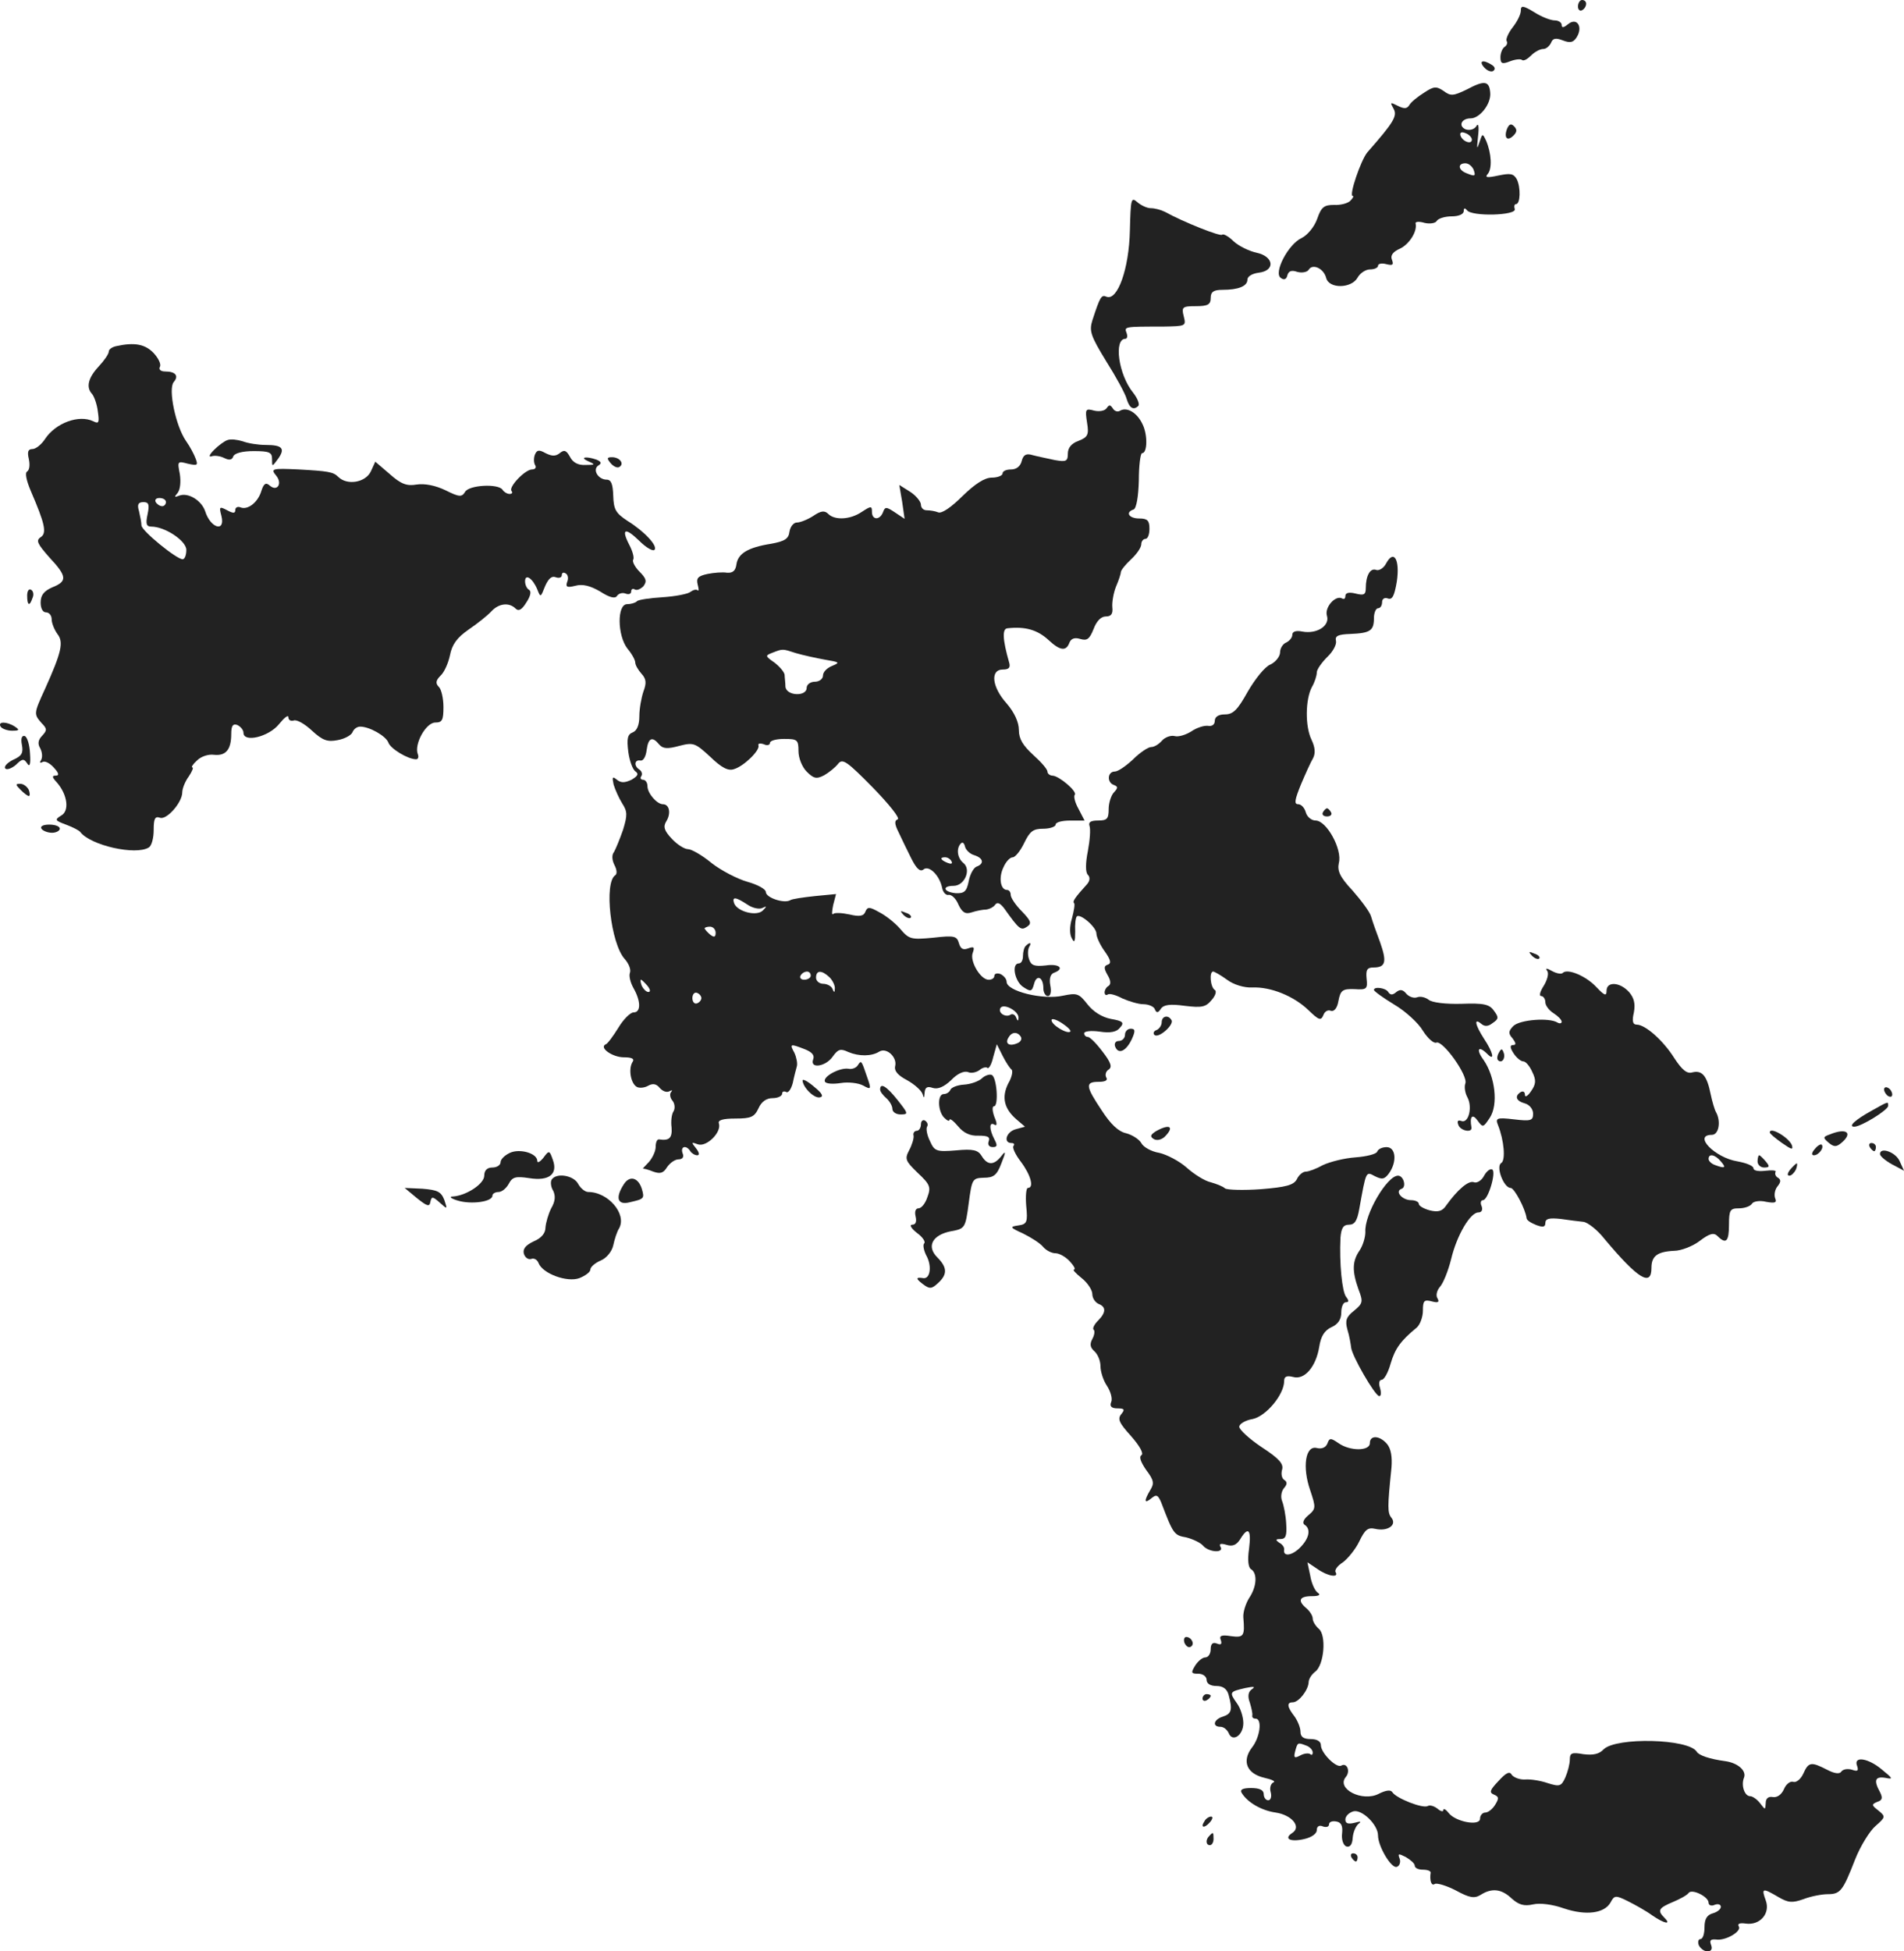<?xml version="1.0" standalone="no"?>
<!DOCTYPE svg PUBLIC "-//W3C//DTD SVG 20010904//EN"
 "http://www.w3.org/TR/2001/REC-SVG-20010904/DTD/svg10.dtd">
<svg version="1.0" xmlns="http://www.w3.org/2000/svg"
 width="466.542pt" height="478pt" viewBox="0 0 466.542 478"
 preserveAspectRatio="xMidYMid meet">
<g transform="translate(-764.342,1279) scale(0.1,-0.1)"
fill="#222222" stroke="none">
<path d="M11510 12774 c0 -8 5 -12 10 -9 6 3 10 10 10 16 0 5 -4 9 -10 9 -5 0
-10 -7 -10 -16z"/>
<path d="M11370 12764 c0 -9 -9 -27 -20 -41 -11 -14 -17 -29 -15 -33 3 -5 1
-11 -5 -15 -5 -3 -10 -15 -10 -25 0 -16 4 -18 24 -10 13 5 26 6 29 3 4 -3 13
2 22 11 9 9 22 16 30 16 7 0 15 7 19 15 4 11 11 13 29 6 18 -7 26 -5 34 8 16
26 0 49 -21 32 -11 -9 -16 -10 -16 -2 0 6 -8 11 -17 11 -10 0 -33 9 -50 20
-28 17 -33 17 -33 4z"/>
<path d="M11280 12625 c7 -8 17 -12 22 -9 6 4 5 10 -3 15 -22 14 -33 10 -19
-6z"/>
<path d="M11238 12571 c-33 -16 -40 -17 -57 -4 -18 12 -24 12 -48 -4 -16 -10
-32 -23 -36 -30 -6 -10 -13 -10 -29 -2 -18 9 -19 9 -10 -7 10 -18 1 -33 -64
-107 -16 -19 -46 -107 -36 -107 3 0 1 -5 -6 -12 -6 -6 -24 -11 -40 -10 -24 0
-31 -5 -41 -34 -7 -20 -24 -40 -38 -47 -33 -15 -70 -86 -51 -98 8 -6 14 -3 16
7 3 10 10 13 24 8 11 -3 24 -1 28 5 9 16 37 4 43 -20 7 -27 62 -26 77 1 6 11
20 20 30 20 11 0 20 4 20 9 0 5 9 7 20 4 16 -4 19 -2 14 11 -4 10 2 19 20 27
23 11 43 43 38 62 -1 4 9 5 22 1 13 -3 27 -1 30 5 4 6 20 11 37 11 16 0 29 5
29 13 0 8 3 8 8 2 11 -16 123 -13 117 3 -2 6 -1 12 3 12 11 0 12 41 2 61 -8
14 -16 15 -45 9 -28 -6 -34 -5 -26 4 11 13 9 50 -4 81 -9 19 -9 19 -17 -5 -6
-18 -6 -14 -3 15 3 25 1 35 -4 26 -5 -8 -16 -11 -26 -8 -19 8 -11 27 12 27 22
0 50 35 48 62 -2 30 -14 32 -57 9z m12 -123 c0 -13 -23 -5 -28 10 -2 7 2 10
12 6 9 -3 16 -11 16 -16z m4 -73 c6 -17 4 -18 -18 -9 -20 8 -21 24 -2 24 8 0
16 -7 20 -15z"/>
<path d="M11336 12474 c-8 -22 1 -31 16 -16 9 9 9 15 1 23 -7 7 -12 5 -17 -7z"/>
<path d="M10412 12225 c-2 -93 -30 -172 -57 -162 -13 6 -16 0 -35 -58 -8 -26
-4 -38 34 -100 24 -38 47 -80 50 -92 7 -23 17 -29 29 -17 3 4 -2 18 -13 32
-36 44 -48 132 -19 132 4 0 6 6 3 14 -6 16 -7 16 89 16 56 1 57 1 51 25 -6 23
-3 25 30 25 29 0 36 4 36 20 0 15 7 20 29 20 39 0 61 9 61 25 0 8 12 15 28 17
41 5 37 40 -6 49 -18 4 -43 16 -56 28 -12 12 -25 19 -28 16 -4 -5 -95 31 -140
56 -10 5 -25 9 -35 9 -9 0 -24 7 -33 15 -15 13 -16 8 -18 -70z"/>
<path d="M7928 11942 c-10 -2 -18 -8 -18 -13 0 -6 -11 -22 -25 -37 -26 -28
-31 -51 -16 -67 5 -6 12 -25 14 -42 4 -28 3 -32 -11 -25 -35 17 -92 -4 -118
-43 -9 -14 -23 -25 -31 -25 -11 0 -13 -7 -9 -24 3 -14 2 -27 -4 -31 -6 -3 -2
-22 9 -48 34 -79 40 -103 24 -113 -12 -8 -8 -16 21 -49 44 -47 45 -59 7 -74
-20 -9 -28 -19 -28 -37 0 -14 5 -24 13 -24 8 0 14 -8 14 -17 0 -10 7 -26 14
-36 16 -20 10 -45 -30 -134 -28 -61 -28 -62 -9 -84 14 -14 14 -18 2 -31 -10
-10 -12 -20 -5 -31 5 -10 6 -22 2 -29 -4 -6 -3 -8 3 -5 6 4 18 -2 28 -13 13
-14 14 -20 5 -20 -10 0 -9 -4 3 -17 26 -30 31 -70 10 -81 -16 -10 -15 -12 12
-22 16 -6 32 -14 35 -18 25 -33 136 -58 168 -38 7 4 12 23 12 43 0 27 3 34 15
30 16 -7 55 37 55 62 0 9 7 27 16 39 8 12 12 22 9 22 -4 0 1 8 11 17 10 10 28
16 42 14 29 -3 42 13 42 51 0 20 4 26 15 22 8 -4 15 -12 15 -19 0 -25 62 -10
87 21 13 16 23 24 23 17 0 -7 6 -10 13 -8 7 3 27 -8 45 -25 26 -24 38 -28 63
-23 17 3 33 12 36 19 3 8 11 14 19 14 23 0 63 -23 69 -39 5 -15 48 -41 68 -41
5 0 7 6 4 13 -9 24 20 77 43 77 17 0 20 6 20 38 0 21 -5 43 -11 49 -9 9 -8 16
4 28 9 8 19 31 23 50 5 26 17 43 46 63 22 15 47 35 56 45 18 19 43 22 59 6 7
-7 15 -3 26 15 10 15 13 27 7 31 -6 3 -10 13 -10 21 0 20 19 7 30 -20 8 -20 8
-20 19 8 8 18 16 26 26 22 8 -3 15 -1 15 5 0 6 4 8 10 4 5 -3 7 -12 3 -21 -4
-12 0 -14 20 -9 18 5 37 0 61 -14 23 -15 37 -18 41 -11 4 6 13 9 21 6 8 -3 14
-1 14 5 0 6 4 8 9 5 5 -3 14 1 21 8 9 12 7 19 -10 36 -11 11 -18 25 -15 29 3
5 -2 22 -10 37 -20 39 -10 43 25 9 16 -16 33 -26 37 -22 9 9 -24 45 -66 71
-29 19 -34 28 -35 62 -1 28 -5 39 -16 39 -21 0 -36 25 -20 35 8 5 7 9 -5 14
-25 9 -43 6 -20 -4 18 -8 17 -9 -7 -9 -18 -1 -31 6 -38 20 -9 16 -14 18 -25 9
-10 -8 -19 -8 -35 0 -16 9 -21 8 -26 -4 -3 -8 -3 -20 1 -26 3 -5 0 -10 -8 -10
-17 0 -59 -44 -50 -53 3 -4 1 -7 -5 -7 -6 0 -14 5 -17 10 -10 16 -83 12 -92
-5 -8 -13 -14 -13 -48 4 -25 12 -51 17 -71 14 -24 -4 -38 1 -66 26 l-35 30
-11 -24 c-13 -27 -58 -35 -80 -13 -12 12 -25 14 -97 18 -65 3 -69 2 -55 -15
16 -19 3 -40 -15 -25 -10 9 -15 6 -21 -12 -8 -28 -33 -48 -51 -41 -7 3 -13 0
-13 -6 0 -9 -5 -9 -20 -1 -19 10 -20 9 -14 -14 10 -41 -27 -30 -40 12 -9 26
-41 46 -63 38 -13 -5 -13 -4 -4 7 6 8 8 27 5 46 -6 31 -6 32 20 25 23 -5 25
-4 19 12 -4 11 -14 30 -24 44 -25 36 -44 127 -30 144 13 15 5 26 -21 26 -11 0
-16 5 -13 11 4 6 -3 21 -15 34 -21 22 -47 27 -92 17z m122 -382 c0 -5 -4 -10
-9 -10 -6 0 -13 5 -16 10 -3 6 1 10 9 10 9 0 16 -4 16 -10z m-45 -30 c-5 -23
-3 -30 9 -30 34 0 86 -35 86 -57 0 -13 -4 -23 -9 -23 -15 0 -101 70 -101 83 0
7 -3 22 -6 35 -5 16 -2 22 11 22 13 0 15 -6 10 -30z"/>
<path d="M10355 11790 c-4 -6 -17 -9 -30 -6 -22 6 -23 4 -18 -29 5 -30 2 -36
-21 -45 -17 -6 -26 -17 -26 -31 0 -19 -4 -21 -32 -16 -18 4 -43 9 -54 12 -16
5 -23 1 -27 -14 -3 -13 -13 -21 -26 -21 -12 0 -21 -4 -21 -10 0 -5 -12 -10
-26 -10 -18 0 -41 -15 -72 -45 -27 -27 -51 -44 -60 -40 -7 3 -20 5 -28 5 -8 0
-14 6 -14 14 0 7 -12 22 -26 31 l-27 17 7 -41 6 -42 -24 16 c-21 14 -24 14
-29 0 -8 -20 -27 -19 -27 1 0 15 -2 15 -25 0 -28 -19 -66 -21 -82 -5 -9 9 -18
8 -37 -5 -14 -9 -32 -16 -40 -16 -8 0 -16 -10 -18 -22 -2 -18 -12 -24 -45 -30
-57 -9 -81 -24 -85 -50 -2 -16 -9 -22 -23 -21 -11 2 -33 0 -48 -3 -23 -5 -28
-10 -24 -26 3 -11 3 -17 0 -14 -4 3 -11 1 -18 -4 -6 -5 -37 -11 -68 -13 -31
-2 -60 -6 -63 -10 -4 -4 -15 -7 -24 -7 -25 0 -24 -77 1 -109 11 -13 19 -28 19
-34 0 -6 7 -18 15 -27 12 -13 13 -23 5 -44 -5 -15 -10 -42 -10 -61 0 -21 -6
-35 -16 -39 -13 -5 -15 -15 -11 -48 3 -22 11 -44 18 -48 8 -6 5 -11 -10 -20
-17 -8 -26 -8 -36 0 -11 9 -12 7 -8 -12 4 -13 13 -33 21 -46 13 -20 13 -29 2
-65 -8 -23 -18 -47 -22 -54 -6 -7 -5 -20 1 -32 6 -11 7 -22 2 -25 -28 -18 -11
-167 23 -205 10 -11 16 -26 13 -34 -3 -7 1 -24 9 -38 18 -32 18 -59 0 -59 -8
0 -25 -17 -37 -37 -13 -21 -27 -40 -31 -41 -18 -8 16 -32 44 -32 21 0 27 -4
21 -12 -10 -17 -4 -51 10 -60 6 -4 19 -3 28 2 12 7 21 5 29 -5 7 -8 17 -12 24
-8 6 3 8 3 4 -2 -4 -4 -3 -14 3 -21 6 -7 7 -19 3 -26 -5 -7 -7 -25 -5 -40 2
-26 -6 -33 -31 -29 -5 0 -8 -8 -8 -19 0 -10 -8 -27 -17 -37 -10 -10 -16 -17
-14 -16 1 1 13 -2 25 -7 17 -6 25 -4 34 11 7 10 19 19 28 19 10 0 14 6 10 15
-6 17 9 21 19 5 3 -5 11 -10 17 -10 6 0 5 7 -3 17 -12 15 -12 16 4 10 21 -8
59 29 52 51 -3 8 9 12 41 12 38 0 46 4 56 25 7 16 19 25 35 25 12 0 23 5 23
11 0 5 4 7 10 4 5 -3 12 7 16 22 3 15 8 34 10 41 2 7 -1 22 -6 33 -12 22 -11
23 25 9 18 -7 25 -15 21 -25 -9 -24 31 -18 48 7 13 18 19 20 38 11 26 -11 57
-11 76 1 18 11 44 -14 39 -35 -3 -12 6 -23 29 -35 18 -10 35 -25 38 -34 3 -11
4 -11 5 3 1 13 6 17 20 12 13 -4 28 3 45 19 15 16 31 23 41 20 8 -4 21 -1 29
5 7 6 16 8 19 5 3 -3 10 8 14 26 l9 32 14 -28 c8 -16 18 -31 22 -34 4 -3 1
-19 -8 -34 -17 -34 -10 -62 20 -88 l21 -18 -22 -6 c-24 -6 -32 -34 -11 -34 6
0 8 -3 5 -7 -4 -3 4 -21 18 -39 24 -32 33 -64 17 -64 -4 0 -6 -20 -4 -44 4
-40 2 -45 -20 -48 -21 -3 -20 -5 13 -20 20 -10 42 -24 49 -33 7 -8 20 -15 30
-15 9 0 25 -9 35 -20 10 -11 15 -20 10 -20 -4 0 4 -9 19 -21 14 -11 26 -29 26
-39 0 -10 7 -20 15 -24 19 -7 19 -21 -1 -41 -9 -9 -14 -19 -11 -22 4 -3 2 -14
-3 -23 -7 -13 -5 -21 5 -30 8 -7 15 -23 15 -37 0 -13 7 -35 16 -48 9 -14 14
-32 10 -40 -4 -10 1 -15 16 -15 17 0 18 -3 9 -14 -10 -12 -5 -22 24 -54 21
-24 32 -43 25 -47 -6 -4 -1 -17 12 -36 19 -25 20 -33 10 -49 -16 -27 -15 -35
3 -20 12 10 16 8 24 -11 29 -76 31 -80 61 -85 16 -4 35 -13 41 -20 14 -17 53
-19 43 -3 -4 7 0 9 14 5 15 -5 25 -1 34 13 20 33 28 25 22 -23 -4 -27 -2 -46
5 -50 16 -10 14 -43 -5 -71 -8 -13 -15 -34 -14 -47 4 -46 1 -50 -30 -46 -24 4
-30 1 -25 -10 3 -10 0 -12 -10 -8 -10 4 -15 -1 -15 -14 0 -11 -6 -20 -13 -20
-7 0 -18 -9 -25 -20 -11 -18 -10 -20 8 -20 11 0 20 -7 20 -15 0 -9 9 -15 24
-15 16 0 26 -7 30 -22 10 -37 7 -46 -14 -53 -23 -7 -27 -25 -6 -25 8 0 16 -7
20 -15 9 -24 36 -6 36 24 0 15 -7 37 -16 49 -19 27 -18 28 21 37 20 4 26 4 16
-3 -9 -6 -11 -17 -5 -33 4 -13 7 -27 6 -31 -1 -5 2 -8 8 -8 17 0 11 -46 -9
-71 -25 -33 -13 -64 31 -74 18 -4 28 -9 22 -11 -7 -3 -10 -14 -7 -24 3 -11 0
-20 -6 -20 -6 0 -11 7 -11 15 0 10 -10 15 -31 15 -21 0 -28 -4 -23 -12 14 -23
48 -43 83 -48 40 -6 64 -35 41 -50 -22 -14 -5 -23 29 -15 18 4 31 13 31 22 0
9 6 13 15 9 8 -3 15 -1 15 5 0 6 8 9 18 7 12 -2 16 -11 14 -29 -2 -15 3 -29
10 -32 9 -3 15 4 16 21 1 14 8 30 15 35 7 5 4 6 -10 2 -16 -4 -23 -2 -23 8 0
8 9 17 20 20 21 5 60 -33 60 -59 0 -27 33 -82 46 -77 7 2 10 12 7 20 -5 13 -3
13 15 4 12 -7 22 -16 22 -21 0 -6 9 -10 20 -10 11 0 19 -3 19 -7 -3 -20 2 -34
10 -28 5 3 29 -4 52 -16 33 -18 45 -20 60 -11 28 18 52 15 77 -9 17 -15 30
-19 52 -14 17 4 48 0 76 -10 54 -18 99 -12 114 15 9 17 12 18 42 3 18 -9 45
-24 60 -35 29 -20 48 -24 30 -6 -18 18 -15 24 21 39 17 7 35 17 38 22 8 11 49
-9 49 -24 0 -6 7 -9 15 -5 8 3 15 1 15 -5 0 -6 -9 -13 -20 -16 -14 -4 -20 -14
-20 -34 0 -16 -4 -29 -10 -29 -5 0 -7 -7 -4 -15 4 -8 13 -15 21 -15 10 0 13 6
9 16 -4 11 -1 14 12 13 23 -4 64 20 56 32 -4 7 3 9 17 7 35 -5 61 25 49 57
-11 30 -8 31 31 8 24 -14 34 -15 62 -5 18 7 45 12 59 12 31 0 37 8 67 85 13
33 36 70 50 82 25 22 25 23 7 38 -17 13 -17 15 -3 21 13 4 14 10 7 24 -16 29
-12 39 13 35 20 -4 19 -2 -8 20 -34 29 -71 34 -61 9 4 -12 1 -14 -13 -9 -11 3
-22 1 -26 -5 -4 -6 -16 -5 -35 5 -39 20 -45 19 -58 -10 -6 -13 -17 -22 -24
-20 -7 3 -18 -5 -23 -17 -6 -14 -17 -22 -28 -20 -11 2 -17 -4 -17 -15 -1 -17
-1 -17 -14 0 -7 9 -18 17 -24 17 -14 0 -23 27 -15 46 6 17 -16 36 -47 40 -37
5 -64 14 -69 23 -20 32 -197 36 -228 6 -11 -12 -26 -15 -50 -12 -28 5 -33 3
-33 -13 0 -11 -5 -30 -11 -44 -10 -22 -14 -23 -43 -14 -17 6 -42 10 -55 9 -14
-1 -28 5 -33 11 -5 10 -14 6 -33 -15 -21 -22 -23 -28 -11 -33 12 -5 13 -9 3
-25 -6 -10 -17 -19 -24 -19 -7 0 -13 -7 -13 -15 0 -19 -60 -8 -77 14 -7 9 -13
12 -13 7 0 -5 -7 -3 -15 4 -8 6 -18 9 -23 6 -12 -7 -78 19 -87 34 -4 6 -15 5
-33 -4 -40 -21 -105 12 -81 41 12 14 3 36 -11 28 -12 -7 -50 31 -50 50 0 9 -9
15 -25 15 -17 0 -25 5 -25 18 0 10 -7 27 -15 38 -18 23 -19 34 -4 34 15 0 38
30 39 49 0 8 7 19 16 26 22 16 28 89 9 105 -8 7 -15 18 -15 25 0 7 -7 18 -15
25 -23 19 -18 30 13 30 17 0 22 3 15 8 -7 4 -16 23 -19 42 l-7 33 24 -16 c25
-18 54 -23 45 -8 -3 5 5 16 18 24 12 9 31 32 40 51 14 29 21 35 39 31 30 -7
54 9 40 27 -10 12 -10 26 0 123 2 26 -1 46 -11 58 -18 21 -42 22 -42 2 0 -20
-49 -20 -77 0 -19 13 -22 13 -27 -1 -4 -10 -14 -14 -26 -11 -28 7 -36 -47 -16
-104 14 -42 14 -45 -5 -61 -12 -10 -15 -19 -9 -23 16 -10 12 -33 -11 -56 -20
-20 -42 -23 -39 -5 1 5 -4 13 -12 17 -10 7 -9 9 3 9 13 0 16 8 14 38 -1 20 -6
45 -10 55 -4 10 -2 23 4 31 9 10 9 16 1 21 -6 4 -8 15 -5 25 4 14 -7 27 -50
55 -30 20 -55 43 -55 50 0 7 15 16 33 19 33 7 77 60 77 93 0 11 6 14 22 10 28
-8 56 25 64 74 4 26 13 40 30 48 16 7 24 19 24 36 0 14 5 25 11 25 8 0 8 4 1
13 -10 12 -17 83 -14 145 2 24 7 32 21 32 14 0 20 10 25 38 17 94 16 93 38 81
18 -9 24 -8 35 7 20 28 17 64 -6 64 -11 0 -21 -5 -23 -11 -2 -6 -26 -12 -53
-14 -28 -2 -63 -11 -80 -19 -16 -9 -35 -16 -42 -16 -7 0 -17 -8 -22 -19 -8
-14 -26 -19 -88 -24 -42 -3 -82 -2 -88 2 -5 5 -21 11 -35 15 -14 3 -40 19 -59
36 -18 16 -49 32 -67 36 -19 3 -39 14 -44 24 -5 9 -22 20 -37 24 -19 4 -38 22
-60 56 -40 60 -41 70 -7 70 16 0 23 4 18 11 -3 6 -1 15 6 19 9 6 6 17 -15 44
-15 20 -31 36 -36 36 -5 0 -9 4 -9 9 0 5 17 7 38 4 26 -4 42 -1 50 10 11 12 7
16 -22 21 -22 4 -44 18 -58 36 -21 27 -26 28 -60 21 -49 -11 -138 11 -138 34
0 7 -7 15 -15 19 -8 3 -15 1 -15 -4 0 -6 -6 -10 -14 -10 -20 0 -47 46 -39 66
5 14 3 16 -11 11 -13 -5 -19 -1 -23 13 -5 17 -11 19 -63 13 -54 -5 -59 -4 -81
22 -13 15 -36 33 -52 41 -23 13 -28 13 -33 1 -4 -11 -14 -13 -39 -7 -19 4 -37
5 -40 1 -4 -3 -3 7 0 22 l7 27 -52 -5 c-28 -3 -56 -7 -60 -10 -15 -9 -60 6
-60 20 0 7 -20 18 -45 25 -25 7 -65 28 -88 46 -23 19 -49 34 -58 34 -8 0 -26
11 -39 25 -19 20 -22 30 -14 43 12 19 8 42 -8 42 -15 0 -38 27 -38 44 0 9 -5
16 -11 16 -5 0 -8 4 -4 9 3 5 1 12 -5 16 -14 9 -12 25 3 22 7 -1 13 10 15 26
4 30 14 34 31 13 9 -10 20 -11 49 -3 35 9 39 7 76 -27 28 -27 44 -35 58 -30
24 7 64 46 60 58 -2 5 4 6 13 3 8 -4 15 -2 15 3 0 6 16 10 35 10 32 0 35 -2
35 -30 0 -17 9 -39 20 -50 17 -17 24 -19 43 -9 12 7 27 19 34 28 11 14 22 6
85 -58 40 -41 68 -76 61 -78 -8 -3 -8 -11 2 -31 7 -15 21 -44 31 -64 13 -26
22 -34 30 -28 13 12 40 -14 46 -45 2 -11 10 -19 16 -17 7 1 18 -9 24 -24 9
-19 17 -24 32 -19 12 4 28 7 36 7 8 1 18 6 22 12 5 7 12 4 22 -9 37 -52 41
-55 56 -45 12 8 10 14 -13 38 -15 15 -27 33 -27 40 0 7 -4 12 -9 12 -16 0 -21
30 -9 55 6 14 16 25 23 25 6 0 19 16 28 35 14 29 22 35 47 35 16 0 30 5 30 10
0 6 16 10 35 10 l36 0 -15 29 c-9 16 -12 31 -9 34 7 8 -38 46 -54 47 -7 0 -13
5 -13 10 0 6 -16 24 -35 41 -25 23 -35 39 -35 61 0 19 -11 43 -30 65 -36 40
-41 83 -9 83 15 0 19 5 15 18 -16 56 -17 82 -4 83 44 5 74 -4 101 -29 28 -26
43 -28 51 -6 4 10 13 13 26 9 17 -5 23 -1 33 24 7 19 18 31 30 31 13 0 18 6
16 23 -1 12 3 35 9 50 7 16 12 32 12 36 0 4 11 18 25 31 14 13 25 29 25 37 0
7 5 13 10 13 6 0 10 11 10 25 0 20 -5 25 -25 25 -25 0 -35 15 -14 22 7 2 12
32 13 71 0 37 4 67 8 67 13 0 14 45 1 71 -13 28 -38 43 -55 33 -6 -4 -14 -1
-18 6 -6 9 -9 9 -15 0z m-761 -600 c17 -5 49 -12 71 -16 36 -6 37 -7 18 -15
-13 -5 -23 -15 -23 -24 0 -8 -9 -15 -20 -15 -11 0 -20 -7 -20 -15 0 -22 -50
-20 -52 3 0 9 -2 23 -2 29 -1 7 -12 20 -25 30 -23 16 -23 17 -5 24 26 10 24
10 58 -1z m437 -495 c22 -7 25 -21 5 -28 -7 -3 -16 -19 -19 -36 -5 -25 -11
-30 -32 -29 -30 3 -34 18 -5 18 27 0 44 40 24 56 -15 12 -18 36 -6 48 4 4 8 1
10 -8 2 -8 12 -18 23 -21z m-56 -15 c3 -6 -1 -7 -9 -4 -18 7 -21 14 -7 14 6 0
13 -4 16 -10z m-500 -106 c13 -9 30 -12 37 -8 10 5 11 4 1 -6 -15 -16 -64 -3
-71 18 -5 16 4 15 33 -4z m-78 -69 c0 -11 -4 -12 -14 -4 -7 6 -13 13 -13 15 0
2 6 4 13 4 8 0 14 -7 14 -15z m233 -105 c0 -5 -7 -10 -16 -10 -8 0 -12 5 -9
10 3 6 10 10 16 10 5 0 9 -4 9 -10z m46 -4 c8 -8 14 -21 13 -28 0 -10 -2 -10
-6 0 -2 6 -13 12 -22 12 -10 0 -18 7 -18 15 0 19 14 19 33 1z m-446 -21 c7 -9
8 -15 2 -15 -5 0 -12 7 -16 15 -3 8 -4 15 -2 15 2 0 9 -7 16 -15z m132 -30 c0
-5 -5 -11 -11 -13 -6 -2 -11 4 -11 13 0 9 5 15 11 13 6 -2 11 -8 11 -13z m777
-48 c0 -9 -2 -9 -6 1 -2 6 -9 10 -14 6 -12 -7 -31 5 -24 17 8 12 45 -8 44 -24z
m127 -34 c-7 -7 -46 16 -46 28 0 5 11 2 25 -7 14 -9 24 -19 21 -21z m-121 -13
c3 -6 -1 -13 -10 -16 -19 -8 -30 0 -20 15 8 14 22 14 30 1z m699 -1736 c9 -3
16 -11 16 -17 0 -6 -3 -7 -6 -4 -4 3 -15 2 -24 -3 -15 -8 -17 -6 -13 10 6 22
6 22 27 14z"/>
<path d="M8201 11712 c-7 -2 -22 -13 -33 -24 -11 -11 -14 -18 -7 -16 8 3 22 1
32 -4 12 -6 19 -5 22 4 3 8 23 13 50 13 38 0 45 -3 45 -19 0 -20 0 -20 14 -1
19 26 12 35 -29 35 -19 0 -44 4 -57 9 -13 4 -29 6 -37 3z"/>
<path d="M9140 11655 c7 -8 16 -12 21 -9 13 8 1 24 -18 24 -13 0 -13 -3 -3
-15z"/>
<path d="M11040 11410 c-6 -12 -18 -19 -25 -16 -14 5 -25 -14 -25 -45 0 -16
-5 -18 -25 -13 -16 4 -25 2 -25 -6 0 -6 -3 -9 -8 -6 -16 9 -44 -22 -37 -43 7
-24 -25 -45 -61 -38 -15 3 -24 0 -24 -8 0 -7 -7 -15 -15 -19 -8 -3 -15 -14
-15 -24 0 -10 -11 -24 -24 -30 -13 -5 -37 -35 -55 -66 -25 -45 -36 -56 -56
-56 -16 0 -25 -6 -25 -16 0 -9 -7 -14 -17 -12 -10 1 -28 -5 -41 -14 -13 -8
-31 -14 -41 -11 -9 2 -23 -3 -30 -11 -8 -9 -19 -16 -27 -16 -7 0 -27 -13 -44
-30 -17 -16 -37 -30 -45 -30 -18 0 -20 -27 -2 -33 10 -4 10 -7 0 -18 -7 -7
-13 -26 -13 -41 0 -24 -4 -28 -26 -28 -18 0 -24 -4 -21 -13 3 -8 1 -35 -4 -62
-6 -30 -6 -52 0 -58 6 -6 5 -15 -2 -23 -29 -32 -36 -42 -32 -46 3 -2 0 -19 -5
-38 -6 -20 -6 -39 0 -49 6 -12 8 -8 8 17 -1 18 1 34 4 37 8 8 48 -26 48 -42 0
-8 9 -28 20 -43 15 -21 17 -30 8 -33 -10 -3 -10 -9 -1 -25 8 -13 9 -23 3 -27
-6 -3 -10 -11 -10 -16 0 -6 4 -8 8 -5 5 3 21 -2 36 -10 16 -7 39 -14 51 -14
13 0 26 -6 28 -12 4 -10 8 -10 15 1 7 10 23 12 59 7 41 -5 51 -3 65 14 10 11
13 22 8 25 -11 7 -14 45 -4 45 3 0 19 -9 34 -20 16 -12 42 -20 62 -19 45 2
102 -21 138 -56 25 -24 30 -26 36 -12 3 9 11 14 18 11 8 -3 16 6 19 24 5 26
10 30 39 29 30 -2 33 0 30 26 -2 21 1 27 17 27 30 0 33 14 16 62 -9 24 -19 52
-22 63 -3 11 -24 39 -45 63 -32 34 -38 49 -34 68 9 33 -30 104 -57 104 -10 0
-21 9 -24 20 -3 11 -11 20 -19 20 -10 0 -8 11 7 48 11 26 24 55 30 65 6 12 5
26 -4 45 -16 33 -15 99 1 129 7 12 12 28 12 36 0 7 12 24 26 38 14 13 23 31
21 39 -3 12 5 16 35 17 49 2 58 8 58 39 0 13 5 24 10 24 6 0 10 7 10 15 0 8 6
12 14 9 11 -4 16 6 22 41 8 54 -7 80 -26 45z"/>
<path d="M7710 11331 c0 -25 6 -27 13 -6 4 8 2 17 -3 20 -6 4 -10 -3 -10 -14z"/>
<path d="M7645 11010 c3 -5 16 -10 28 -10 18 0 19 2 7 10 -20 13 -43 13 -35 0z"/>
<path d="M7697 10966 c4 -20 0 -28 -21 -37 -14 -7 -23 -16 -20 -21 3 -5 15 -1
26 8 16 16 20 16 28 4 6 -10 9 -3 7 24 -1 22 -7 41 -13 43 -7 2 -10 -6 -7 -21z"/>
<path d="M7694 10855 c8 -8 17 -15 20 -15 3 0 3 7 0 15 -4 8 -13 15 -21 15
-12 0 -12 -2 1 -15z"/>
<path d="M10885 10800 c-3 -5 1 -10 10 -10 9 0 13 5 10 10 -3 6 -8 10 -10 10
-2 0 -7 -4 -10 -10z"/>
<path d="M7745 10760 c3 -5 15 -10 26 -10 10 0 19 5 19 10 0 6 -12 10 -26 10
-14 0 -23 -4 -19 -10z"/>
<path d="M9857 10549 c7 -7 15 -10 18 -7 3 3 -2 9 -12 12 -14 6 -15 5 -6 -5z"/>
<path d="M10157 10473 c-4 -3 -7 -15 -7 -25 0 -10 -4 -18 -10 -18 -19 0 -10
-45 11 -58 18 -12 21 -11 26 7 6 25 23 18 23 -10 0 -10 5 -19 11 -19 7 0 9 11
6 26 -3 16 0 28 9 31 27 10 13 23 -20 18 -28 -3 -36 0 -41 15 -4 11 -3 24 0
30 7 11 2 13 -8 3z"/>
<path d="M11397 10449 c7 -7 15 -10 18 -7 3 3 -2 9 -12 12 -14 6 -15 5 -6 -5z"/>
<path d="M11435 10411 c4 -7 -1 -23 -9 -36 -9 -14 -12 -25 -6 -25 5 0 10 -7
10 -15 0 -8 9 -20 20 -27 11 -7 20 -16 20 -21 0 -4 -5 -5 -10 -2 -21 13 -92 7
-108 -8 -13 -13 -13 -19 -2 -31 8 -11 9 -16 1 -16 -8 0 -8 -6 1 -20 7 -11 18
-20 24 -20 6 0 16 -12 22 -26 10 -20 9 -30 -3 -47 -8 -12 -15 -16 -15 -9 0 7
-4 10 -10 7 -16 -10 -12 -22 10 -28 11 -3 20 -14 20 -25 0 -17 -5 -19 -47 -14
-42 5 -46 3 -39 -14 15 -38 19 -86 8 -93 -14 -8 6 -61 23 -61 9 0 36 -51 39
-74 0 -5 11 -12 24 -17 16 -6 22 -5 22 5 0 11 10 13 38 10 20 -3 45 -6 55 -7
10 -1 34 -19 52 -42 82 -98 115 -118 115 -71 0 29 14 40 56 42 16 0 45 11 62
24 25 19 35 21 44 12 21 -21 28 -13 28 28 0 36 3 40 24 40 14 0 28 5 32 11 3
6 19 9 35 5 22 -4 27 -2 22 9 -3 9 0 22 6 29 8 10 9 16 1 21 -6 3 -8 10 -6 14
3 4 -8 5 -25 3 -16 -2 -29 0 -29 6 0 6 -17 13 -39 17 -56 9 -110 65 -63 65 17
0 23 33 10 56 -3 5 -9 25 -13 44 -9 45 -21 59 -45 53 -13 -4 -25 6 -44 35 -27
43 -71 82 -92 82 -10 0 -12 9 -7 30 4 22 0 36 -12 50 -23 25 -55 26 -55 3 0
-14 -5 -12 -25 9 -25 27 -70 46 -82 35 -3 -4 -15 -2 -26 4 -14 8 -18 8 -12 0z
m425 -466 c14 -16 10 -18 -14 -9 -9 3 -16 10 -16 15 0 14 16 11 30 -6z"/>
<path d="M11010 10365 c0 -3 22 -19 50 -36 27 -16 59 -45 70 -64 12 -19 27
-32 33 -29 16 6 78 -81 71 -100 -3 -8 -1 -23 5 -34 13 -24 3 -65 -15 -58 -8 3
-11 0 -7 -10 5 -14 34 -20 32 -6 -5 27 2 35 15 17 13 -18 14 -17 30 7 21 32
13 100 -15 141 -20 27 -13 37 9 15 19 -19 14 4 -8 37 -22 34 -26 53 -7 37 8
-7 17 -7 28 2 15 10 15 14 3 30 -11 16 -25 19 -80 17 -38 -1 -72 3 -80 10 -8
6 -20 9 -28 6 -8 -3 -20 1 -27 9 -8 10 -15 11 -24 4 -9 -8 -15 -8 -20 0 -6 10
-35 14 -35 5z"/>
<path d="M10490 10286 c0 -8 -6 -16 -12 -19 -7 -2 -10 -8 -6 -12 10 -10 49 25
42 36 -8 14 -24 10 -24 -5z"/>
<path d="M10400 10255 c0 -8 -7 -15 -15 -15 -8 0 -12 -6 -9 -14 8 -20 27 -11
41 19 9 20 8 25 -3 25 -8 0 -14 -7 -14 -15z"/>
<path d="M11316 10211 c-4 -7 -5 -15 -2 -18 9 -9 19 4 14 18 -4 11 -6 11 -12
0z"/>
<path d="M9745 10180 c-4 -6 -14 -10 -23 -8 -22 3 -64 -20 -57 -32 3 -5 20 -6
39 -3 18 3 43 0 54 -6 20 -11 21 -10 10 21 -14 41 -14 42 -23 28z"/>
<path d="M10049 10148 c-8 -7 -27 -14 -44 -15 -16 -1 -31 -7 -33 -13 -2 -5 -9
-10 -16 -10 -16 0 -15 -42 1 -58 7 -7 13 -10 13 -5 1 4 10 -3 21 -16 13 -16
29 -24 50 -23 23 0 29 -3 25 -14 -3 -8 1 -14 10 -14 11 0 12 4 4 19 -13 25
-13 44 0 36 7 -4 7 3 0 19 -5 14 -6 26 -1 26 12 0 7 73 -6 77 -6 2 -17 -2 -24
-9z"/>
<path d="M9610 10143 c1 -17 29 -45 43 -41 9 2 5 10 -15 26 -15 13 -28 20 -28
15z"/>
<path d="M9800 10121 c0 -5 7 -14 15 -21 8 -7 15 -19 15 -26 0 -8 9 -14 20
-14 20 0 19 2 -7 35 -27 34 -43 44 -43 26z"/>
<path d="M12260 10121 c0 -5 5 -13 10 -16 6 -3 10 -2 10 4 0 5 -4 13 -10 16
-5 3 -10 2 -10 -4z"/>
<path d="M12231 10070 c-42 -23 -60 -40 -44 -40 17 0 83 41 83 51 0 11 2 12
-39 -11z"/>
<path d="M9900 10036 c0 -9 -5 -16 -10 -16 -6 0 -10 -6 -8 -12 1 -7 -4 -23
-11 -36 -11 -21 -9 -26 21 -55 30 -28 33 -35 24 -59 -5 -16 -15 -28 -22 -28
-7 0 -10 -8 -7 -20 3 -13 0 -20 -8 -20 -8 0 -3 -9 11 -20 14 -10 22 -22 18
-26 -4 -3 -1 -19 7 -33 12 -25 7 -54 -9 -52 -19 3 -19 -1 -2 -14 17 -13 22
-13 38 2 23 21 23 38 -2 63 -27 27 -12 55 34 64 34 6 35 8 43 68 8 60 9 62 37
63 24 0 32 6 43 35 12 30 11 32 0 18 -18 -23 -34 -23 -48 0 -9 15 -21 18 -63
14 -48 -4 -53 -2 -64 23 -7 14 -10 30 -7 35 3 5 1 11 -5 15 -5 3 -10 -1 -10
-9z"/>
<path d="M10476 10019 c-14 -9 -15 -13 -6 -19 8 -5 19 -2 27 5 25 25 13 33
-21 14z"/>
<path d="M11980 10016 c0 -3 13 -14 30 -26 23 -16 28 -18 24 -5 -8 19 -54 46
-54 31z"/>
<path d="M12127 10011 c-17 -6 -17 -8 -3 -20 13 -11 19 -11 31 -1 30 25 13 38
-28 21z"/>
<path d="M12090 9975 c-8 -9 -8 -15 -2 -15 12 0 26 19 19 26 -2 2 -10 -2 -17
-11z"/>
<path d="M12225 9980 c3 -5 8 -10 11 -10 2 0 4 5 4 10 0 6 -5 10 -11 10 -5 0
-7 -4 -4 -10z"/>
<path d="M8893 9966 c-13 -6 -23 -16 -23 -23 0 -7 -9 -13 -20 -13 -13 0 -20
-7 -20 -20 0 -20 -44 -49 -77 -51 -10 0 -5 -5 12 -10 33 -10 85 -3 85 12 0 5
7 9 15 9 8 0 19 9 25 20 9 17 17 19 50 14 49 -8 71 10 58 45 -8 23 -9 24 -23
5 -8 -10 -15 -14 -15 -8 0 19 -43 31 -67 20z"/>
<path d="M12250 9963 c0 -5 13 -16 29 -25 l30 -16 -11 24 c-10 22 -48 35 -48
17z"/>
<path d="M11950 9945 c0 -8 7 -15 16 -15 14 0 14 3 4 15 -7 8 -14 15 -16 15
-2 0 -4 -7 -4 -15z"/>
<path d="M12030 9925 c-7 -9 -8 -15 -2 -15 5 0 12 7 16 15 3 8 4 15 2 15 -2 0
-9 -7 -16 -15z"/>
<path d="M11280 9910 c-6 -12 -18 -19 -25 -16 -13 5 -40 -18 -68 -57 -9 -14
-20 -17 -40 -12 -15 4 -27 11 -27 16 0 5 -9 9 -19 9 -22 0 -41 22 -23 28 12 4
5 32 -9 32 -27 0 -83 -96 -80 -138 0 -13 -6 -33 -14 -45 -18 -26 -19 -50 -3
-95 12 -31 11 -35 -11 -53 -19 -15 -22 -24 -16 -46 5 -16 8 -35 9 -43 1 -20
59 -120 69 -120 5 0 5 9 2 20 -4 11 -2 20 4 20 6 0 16 18 22 40 11 37 25 56
64 88 8 7 15 26 15 41 0 25 3 28 22 23 15 -4 19 -2 14 7 -5 7 -2 20 6 29 8 9
20 39 27 67 14 59 47 115 67 115 8 0 11 6 8 15 -4 8 -2 15 3 15 13 0 33 69 23
75 -5 3 -14 -4 -20 -15z"/>
<path d="M8995 9900 c-3 -5 -2 -18 4 -27 6 -13 5 -26 -5 -43 -7 -14 -13 -35
-14 -47 0 -14 -10 -26 -29 -34 -19 -9 -27 -18 -24 -30 3 -10 11 -15 18 -13 7
3 15 -2 18 -10 10 -26 70 -48 100 -37 15 6 27 15 27 21 0 6 11 16 25 22 15 6
28 23 31 37 3 14 9 34 15 43 18 35 -28 88 -76 88 -8 0 -19 9 -25 20 -11 21
-54 28 -65 10z"/>
<path d="M9172 9889 c-22 -34 -15 -52 15 -44 35 8 36 9 29 33 -9 28 -30 33
-44 11z"/>
<path d="M8665 9855 c25 -20 31 -22 33 -9 3 14 6 13 23 -2 19 -17 19 -17 11 7
-8 20 -17 24 -53 27 l-44 2 30 -25z"/>
<path d="M10546 8765 c4 -8 10 -12 15 -9 11 6 2 24 -11 24 -5 0 -7 -7 -4 -15z"/>
<path d="M10590 8629 c0 -5 5 -7 10 -4 6 3 10 8 10 11 0 2 -4 4 -10 4 -5 0
-10 -5 -10 -11z"/>
<path d="M10595 8329 c-11 -16 -1 -19 13 -3 7 8 8 14 3 14 -5 0 -13 -5 -16
-11z"/>
<path d="M10607 8293 c-10 -9 -9 -23 1 -23 5 0 9 7 9 15 0 17 -1 18 -10 8z"/>
<path d="M10955 8240 c3 -5 8 -10 11 -10 2 0 4 5 4 10 0 6 -5 10 -11 10 -5 0
-7 -4 -4 -10z"/>
</g>
</svg>
